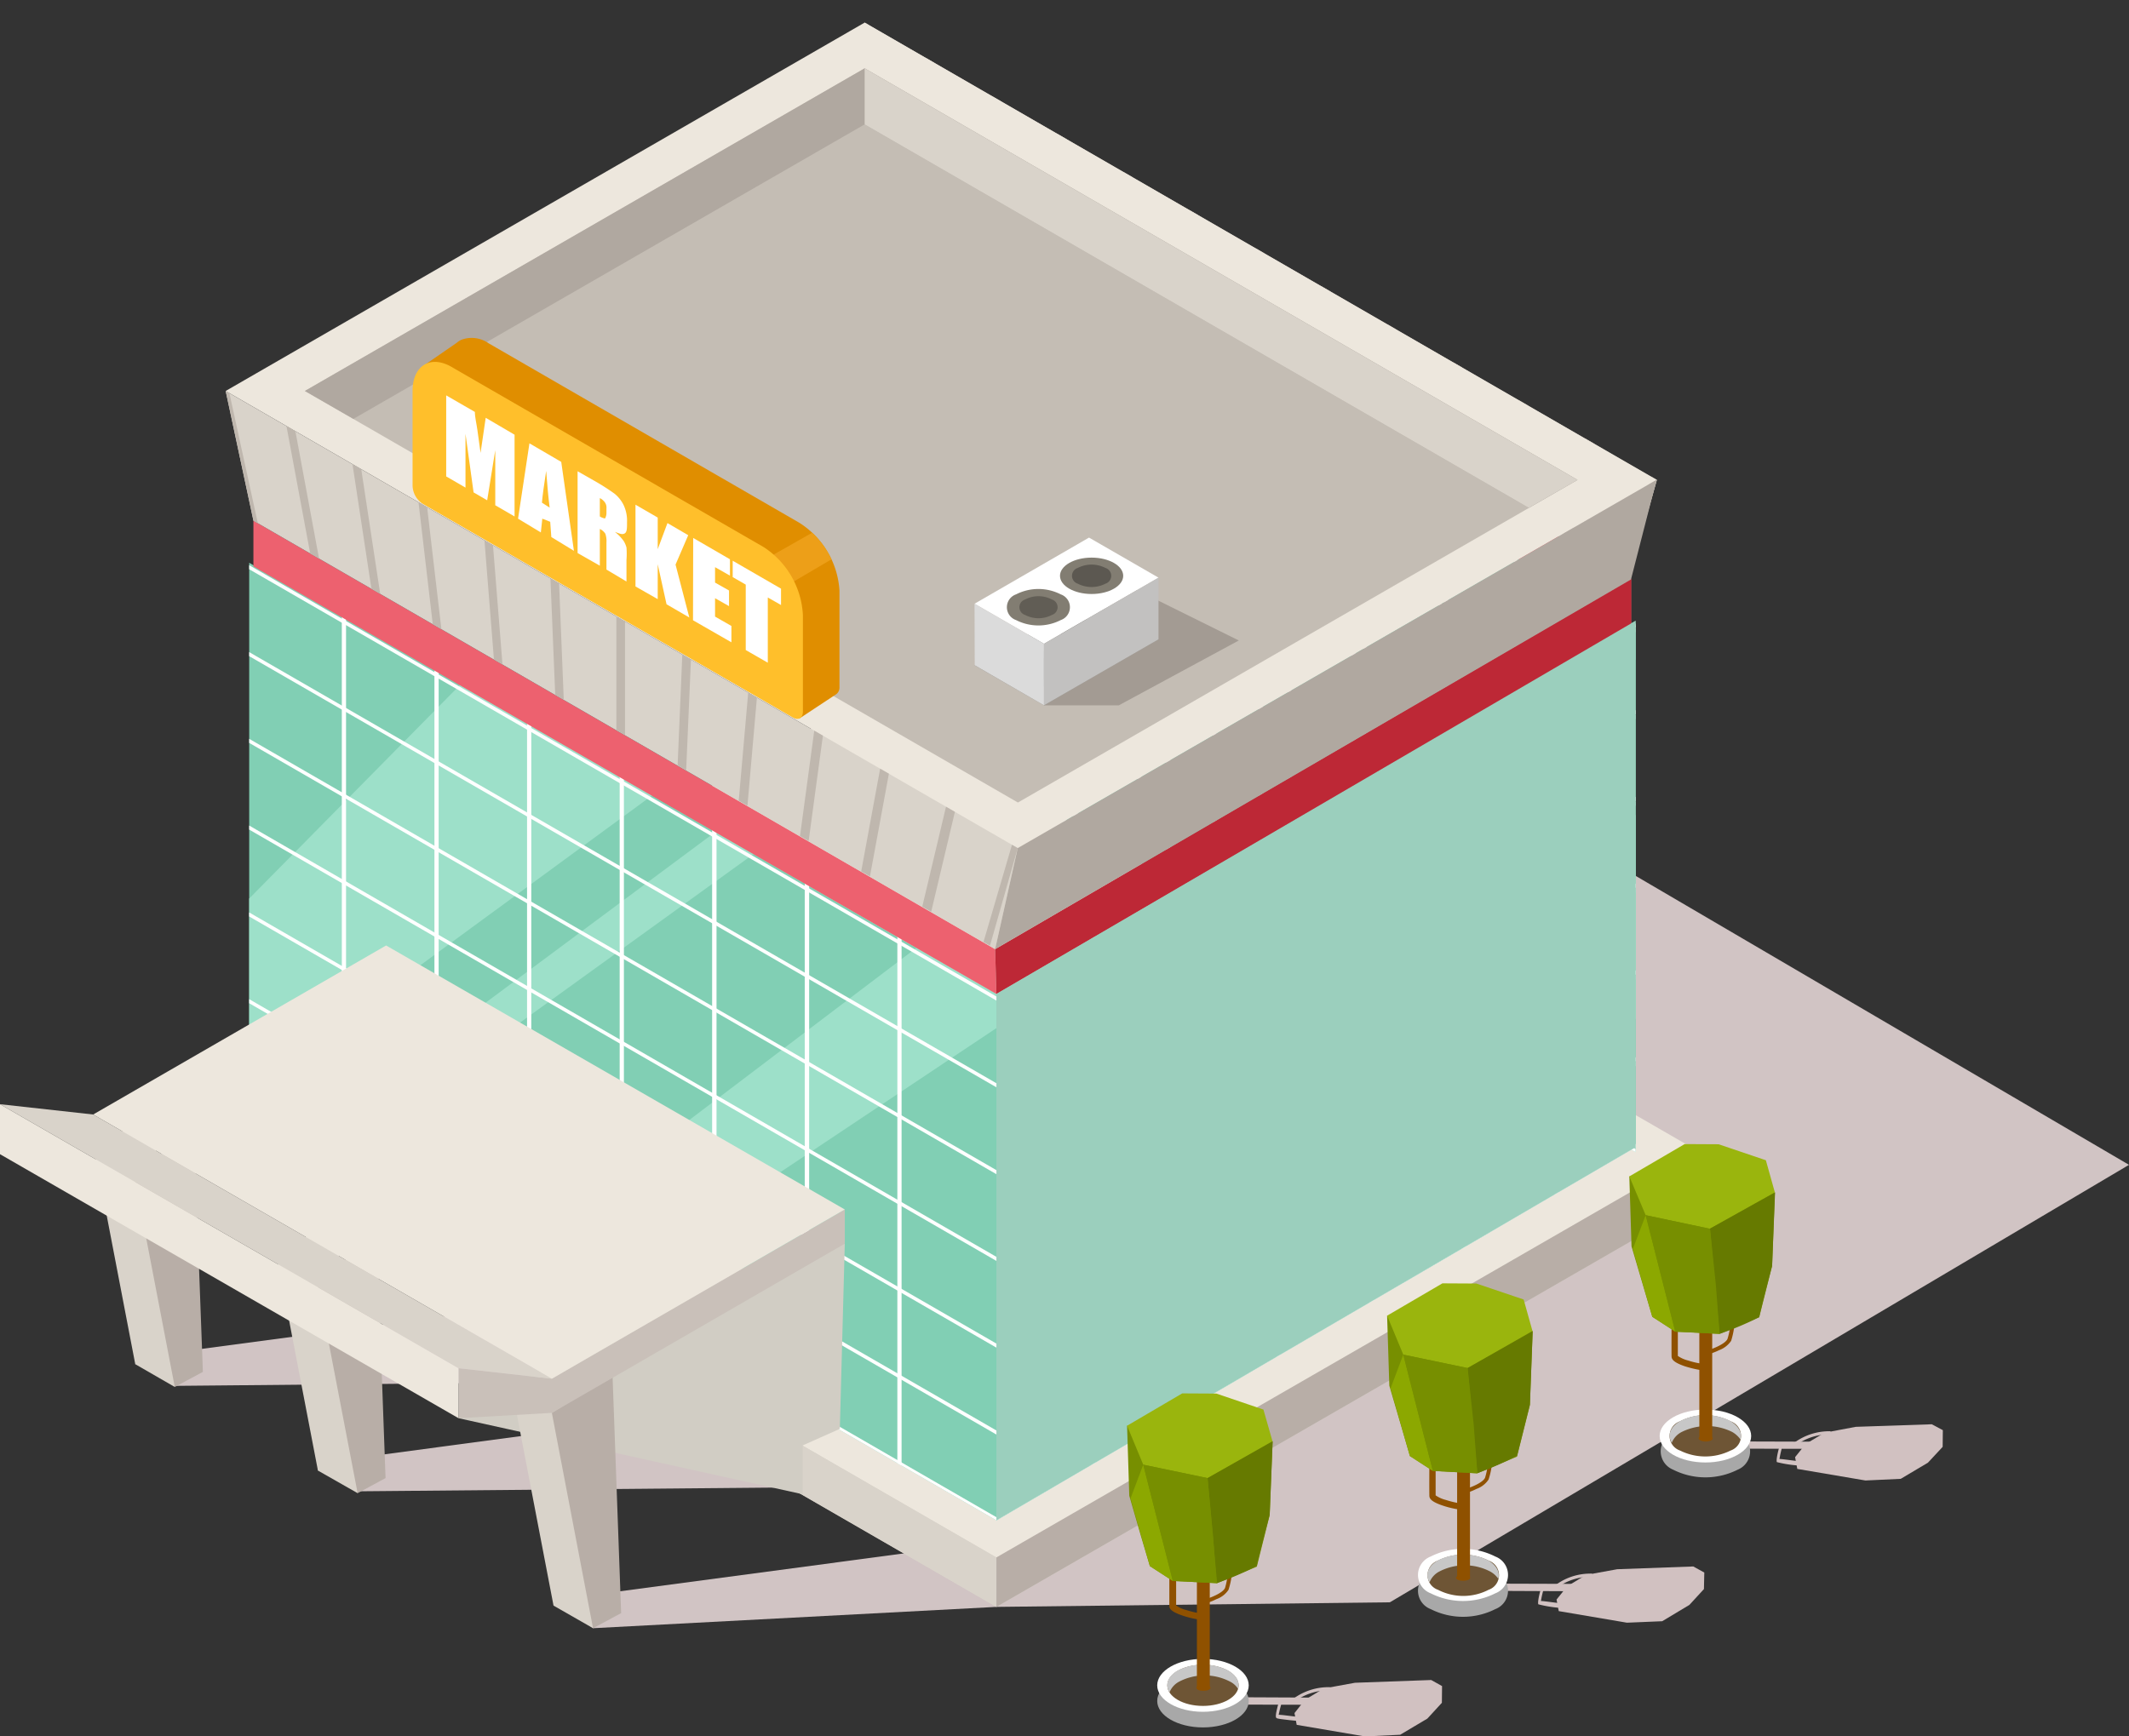 <svg xmlns="http://www.w3.org/2000/svg" xmlns:xlink="http://www.w3.org/1999/xlink" viewBox="0 0 115.85 94.51"><rect x="0" y="0" width="115.85" height="94.51" fill="#333333" stroke="none"/><defs><style>.cls-1{fill:#81cfb4;}.cls-2{fill:none;}.cls-3{fill:#e08e00;}.cls-4{fill:#d9d3ca;}.cls-5{isolation:isolate;}.cls-6{fill:#d1c1c1;}.cls-7{fill:#d1c4c4;}.cls-8{fill:#ede7dd;}.cls-9{clip-path:url(#clip-path);}.cls-10{fill:#9de0c9;}.cls-11{clip-path:url(#clip-path-2);}.cls-12{fill:#fff;}.cls-13{fill:#e05764;}.cls-14{clip-path:url(#clip-path-3);}.cls-15{fill:#bfb7ae;}.cls-16{fill:#c4bdb4;}.cls-17{clip-path:url(#clip-path-4);}.cls-18{clip-path:url(#clip-path-5);}.cls-19{fill:#ed616f;}.cls-20{clip-path:url(#clip-path-6);}.cls-21{fill:#b0a8a0;}.cls-22{clip-path:url(#clip-path-7);}.cls-23{fill:#ed9f18;}.cls-24{fill:#ffbf2b;}.cls-25{clip-path:url(#clip-path-8);}.cls-26{clip-path:url(#clip-path-9);}.cls-27{fill:#bd2836;}.cls-28{fill:#b8aea7;}.cls-29,.cls-31{mix-blend-mode:multiply;}.cls-30{fill:#9bcfbd;}.cls-31{fill:#d1cdc4;}.cls-32{fill:#c9c0b9;}.cls-33{fill:#a39b93;}.cls-34{fill:#8a8680;}.cls-35{fill:#524f48;}.cls-36{fill:#2c2a26;}.cls-37{fill:#312f2b;}.cls-38{fill:#827d72;}.cls-39{fill:#5c5851;}.cls-40{fill:#615d55;}.cls-41{fill:#dbdbdb;}.cls-42{fill:#c2c1c0;}.cls-43{fill:#a8a8a8;}.cls-44{fill:#6e5535;}.cls-45{fill:#c7c7c7;}.cls-46{fill:#8f5100;}.cls-47{fill:#778f00;}.cls-48{fill:#9ab50d;}.cls-49{fill:#667a00;}.cls-50{fill:#8ca800;}</style><clipPath id="clip-path" transform="translate(0 1.23)"><polygon class="cls-1" points="89 61.48 48.34 38 48.34 9.35 89 32.82 89 61.48"/></clipPath><clipPath id="clip-path-2" transform="translate(0 1.23)"><polygon class="cls-2" points="89 61.48 48.34 38 48.34 9.35 89 32.82 89 61.48"/></clipPath><clipPath id="clip-path-3" transform="translate(0 1.23)"><polygon class="cls-4" points="90.16 24.89 47.05 0 48.57 7.06 88.65 30.2 90.16 24.89"/></clipPath><clipPath id="clip-path-4" transform="translate(0 1.23)"><polygon class="cls-1" points="54.22 81.52 13.56 58.05 13.56 29.39 54.22 52.87 54.22 81.52"/></clipPath><clipPath id="clip-path-5" transform="translate(0 1.23)"><polygon class="cls-2" points="54.22 81.52 13.56 58.05 13.56 29.39 54.22 52.87 54.22 81.52"/></clipPath><clipPath id="clip-path-6" transform="translate(0 1.23)"><polygon class="cls-2" points="55.38 44.93 12.28 20.05 13.79 27.11 53.87 50.24 55.38 44.93"/></clipPath><clipPath id="clip-path-7" transform="translate(0 1.23)"><path class="cls-3" d="M43.49,27.22,26.58,17.45a1.59,1.59,0,0,0-1.49-.18,1.11,1.11,0,0,0-.24.16l-1.71,1.18,1.24,1.18v4.12a1.2,1.2,0,0,0,.56.95L37.29,32l6.22,5.87,2-1.32a.45.45,0,0,0,.17-.38V30.91A4.71,4.71,0,0,0,43.49,27.22Z"/></clipPath><clipPath id="clip-path-8" transform="translate(0 1.23)"><polygon class="cls-1" points="54.22 81.52 89 61.21 89 32.55 54.22 52.87 54.22 81.52"/></clipPath><clipPath id="clip-path-9" transform="translate(0 1.23)"><polygon class="cls-2" points="54.22 81.52 89 61.21 89 32.55 54.22 52.87 54.22 81.52"/></clipPath></defs><g class="cls-5"><g id="Capa_2" data-name="Capa 2"><g id="Ñëîé_2" data-name="Ñëîé 2"><polygon class="cls-6" points="65.63 92.37 72.12 92.4 71.8 92.79 65.36 92.77 65.63 92.37"/><polygon class="cls-6" points="71.01 92.52 72.03 91.9 73.73 91.59 77.88 91.44 78.47 91.77 78.46 92.68 77.67 93.54 76.19 94.42 74.27 94.51 70.56 93.88 70.44 93.24 71.01 92.52"/><path class="cls-6" d="M71.05,92.48c-1.53-.14-1.58-.18-1.6-.21s-.09-.08.15-.9l.16,0c-.08.28-.16.61-.18.73.19,0,.87.11,1.49.16Z" transform="translate(0 1.23)"/><path class="cls-6" d="M70.53,91.32l-.1-.13a3.24,3.24,0,0,1,1.94-.59v.17A3.17,3.17,0,0,0,70.53,91.32Z" transform="translate(0 1.23)"/><polygon class="cls-6" points="79.89 86.19 86.38 86.21 86.06 86.61 79.62 86.58 79.89 86.19"/><polygon class="cls-6" points="85.28 86.34 86.3 85.72 88 85.41 92.14 85.26 92.74 85.59 92.72 86.49 91.93 87.35 90.45 88.24 88.53 88.32 84.82 87.69 84.7 87.06 85.28 86.34"/><path class="cls-6" d="M85.31,86.3a6.73,6.73,0,0,1-1.6-.21s-.08-.08.15-.9l.16,0a5.28,5.28,0,0,0-.17.72c.18,0,.86.11,1.48.17Z" transform="translate(0 1.23)"/><path class="cls-6" d="M84.79,85.14l-.1-.13a3.17,3.17,0,0,1,1.94-.59v.17A3.1,3.1,0,0,0,84.79,85.14Z" transform="translate(0 1.23)"/><polygon class="cls-6" points="92.87 78.45 99.36 78.47 99.04 78.86 92.6 78.84 92.87 78.45"/><polygon class="cls-6" points="98.26 78.59 99.28 77.98 100.98 77.66 105.12 77.52 105.72 77.84 105.71 78.75 104.91 79.61 103.43 80.49 101.51 80.58 97.8 79.95 97.68 79.31 98.26 78.59"/><path class="cls-6" d="M98.29,78.55a6.65,6.65,0,0,1-1.6-.2s-.08-.08.15-.9l.16,0a5.71,5.71,0,0,0-.17.73c.18,0,.86.11,1.48.17Z" transform="translate(0 1.23)"/><path class="cls-6" d="M97.77,77.4l-.1-.13a3.21,3.21,0,0,1,1.94-.6v.17A3.07,3.07,0,0,0,97.77,77.4Z" transform="translate(0 1.23)"/><polygon class="cls-7" points="54.22 87.46 75.63 87.21 115.85 63.4 62.58 32.19 48.45 64.07 54.22 87.46"/><polygon class="cls-7" points="32.27 88.62 54.22 87.46 53.9 83.92 30.22 87.08 32.27 88.62"/><polygon class="cls-7" points="19.36 81.17 44.91 80.94 40.99 76.47 17.31 79.64 19.36 81.17"/><polygon class="cls-7" points="9.49 75.43 35.05 75.19 31.12 70.73 7.44 73.89 9.49 75.43"/><polygon class="cls-4" points="10.06 61.97 48.34 39.91 92.5 65.4 54.22 87.46 10.06 61.97"/><polygon class="cls-8" points="10.06 59.28 48.34 37.22 92.5 62.71 54.22 84.77 10.06 59.28"/><polygon class="cls-1" points="89 62.71 48.34 39.23 48.34 10.58 89 34.05 89 62.71"/><g class="cls-9"><polygon class="cls-10" points="64.65 12.33 37.5 39.84 41.93 44.01 78.28 17.37 64.65 12.33"/><polygon class="cls-10" points="80.84 19.93 44.38 47.04 45.66 48.18 82.94 21.27 80.84 19.93"/><polygon class="cls-10" points="88.88 28.34 48.69 58.81 52.65 60.15 94.7 32.1 88.88 28.34"/></g><g class="cls-11"><polygon class="cls-12" points="53.61 43.67 53.38 43.53 53.38 11.65 53.61 11.79 53.61 43.67"/><polygon class="cls-12" points="58.65 46.58 58.41 46.44 58.41 14.56 58.65 14.7 58.65 46.58"/><polygon class="cls-12" points="63.69 49.49 63.45 49.35 63.45 17.47 63.69 17.6 63.69 49.49"/><polygon class="cls-12" points="68.72 52.4 68.49 52.26 68.49 20.38 68.72 20.51 68.72 52.4"/><polygon class="cls-12" points="73.76 55.3 73.53 55.17 73.53 23.29 73.76 23.42 73.76 55.3"/><polygon class="cls-12" points="78.8 58.21 78.57 58.08 78.57 26.2 78.8 26.33 78.8 58.21"/><polygon class="cls-12" points="83.84 61.12 83.61 60.99 83.61 29.11 83.84 29.24 83.84 61.12"/><polygon class="cls-12" points="47.97 1.28 47.97 1.06 90.1 25.39 90.1 25.61 47.97 1.28"/><polygon class="cls-12" points="47.97 6 47.97 5.79 90.1 30.11 90.1 30.33 47.97 6"/><polygon class="cls-12" points="47.97 10.73 47.97 10.51 90.1 34.84 90.1 35.05 47.97 10.73"/><polygon class="cls-12" points="47.97 15.45 47.97 15.23 90.1 39.56 90.1 39.78 47.97 15.45"/><polygon class="cls-12" points="47.97 20.17 47.97 19.96 90.1 44.28 90.1 44.5 47.97 20.17"/><polygon class="cls-12" points="47.97 24.9 47.97 24.68 90.1 49.01 90.1 49.22 47.97 24.9"/><polygon class="cls-12" points="47.97 29.62 47.97 29.4 90.1 53.73 90.1 53.95 47.97 29.62"/><polygon class="cls-12" points="47.97 34.34 47.97 34.13 90.1 58.45 90.1 58.67 47.97 34.34"/><polygon class="cls-12" points="47.97 39.07 47.97 38.85 90.1 63.17 90.1 63.39 47.97 39.07"/></g><polygon class="cls-13" points="88.76 31.5 48.57 8.29 48.57 10.78 88.76 33.99 88.76 31.5"/><polygon class="cls-4" points="90.16 26.12 47.05 1.23 48.57 8.29 88.65 31.43 90.16 26.12"/><g class="cls-14"><polygon class="cls-15" points="49.45 13.32 46.54 0 46.99 0.11 49.9 13.43 49.45 13.32"/><polygon class="cls-15" points="52.59 15.12 50.17 2.08 50.62 2.22 53.05 15.26 52.59 15.12"/><polygon class="cls-15" points="55.74 16.92 53.8 4.17 54.26 4.33 56.2 17.09 55.74 16.92"/><polygon class="cls-15" points="58.88 18.73 57.43 6.25 57.89 6.44 59.34 18.91 58.88 18.73"/><polygon class="cls-15" points="62.03 20.53 61.06 8.33 61.52 8.55 62.49 20.75 62.03 20.53"/><polygon class="cls-15" points="65.17 22.33 64.69 10.41 65.15 10.66 65.64 22.57 65.17 22.33"/><polygon class="cls-15" points="68.78 24.4 68.32 24.13 68.32 12.5 68.78 12.77 68.78 24.4"/><polygon class="cls-15" points="71.93 26.23 71.46 25.94 71.95 14.58 72.41 14.88 71.93 26.23"/><polygon class="cls-15" points="75.07 28.06 74.61 27.74 75.58 16.66 76.04 16.98 75.07 28.06"/><polygon class="cls-15" points="78.22 29.89 77.76 29.55 79.21 18.75 79.67 19.09 78.22 29.89"/><polygon class="cls-15" points="81.36 31.72 80.9 31.35 82.84 20.84 83.3 21.2 81.36 31.72"/><polygon class="cls-15" points="84.5 33.54 84.05 33.16 86.48 22.92 86.93 23.31 84.5 33.54"/><polygon class="cls-15" points="87.65 35.37 87.2 34.96 90.11 25.01 90.56 25.41 87.65 35.37"/></g><polygon class="cls-8" points="47.05 1.23 12.28 21.28 55.38 46.16 90.14 26.12 47.05 1.23"/><polygon class="cls-16" points="16.59 21.28 47.05 3.72 85.84 26.12 55.39 43.68 16.59 21.28"/><polygon class="cls-1" points="54.22 82.75 13.56 59.28 13.56 30.63 54.22 54.1 54.22 82.75"/><g class="cls-17"><polygon class="cls-10" points="29.87 32.38 2.73 59.88 7.15 64.06 43.5 37.42 29.87 32.38"/><polygon class="cls-10" points="46.06 39.98 9.6 67.08 10.88 68.23 48.16 41.32 46.06 39.98"/><polygon class="cls-10" points="54.1 48.38 13.91 78.85 17.87 80.2 59.93 52.15 54.1 48.38"/></g><g class="cls-18"><polygon class="cls-12" points="18.83 63.71 18.6 63.58 18.6 31.7 18.83 31.83 18.83 63.71"/><polygon class="cls-12" points="23.87 66.62 23.64 66.49 23.64 34.61 23.87 34.74 23.87 66.62"/><polygon class="cls-12" points="28.91 69.53 28.68 69.4 28.68 37.52 28.91 37.65 28.91 69.53"/><polygon class="cls-12" points="33.95 72.44 33.72 72.31 33.72 40.42 33.95 40.56 33.95 72.44"/><polygon class="cls-12" points="38.99 75.35 38.75 75.22 38.75 43.33 38.99 43.47 38.99 75.35"/><polygon class="cls-12" points="44.03 78.26 43.79 78.12 43.79 46.24 44.03 46.38 44.03 78.26"/><polygon class="cls-12" points="49.06 81.17 48.83 81.03 48.83 49.15 49.06 49.28 49.06 81.17"/><polygon class="cls-12" points="13.19 21.33 13.19 21.11 55.33 45.44 55.33 45.65 13.19 21.33"/><polygon class="cls-12" points="13.19 26.05 13.19 25.83 55.33 50.16 55.33 50.38 13.19 26.05"/><polygon class="cls-12" points="13.19 30.77 13.19 30.55 55.33 54.88 55.33 55.1 13.19 30.77"/><polygon class="cls-12" points="13.19 35.5 13.19 35.28 55.33 59.6 55.33 59.82 13.19 35.5"/><polygon class="cls-12" points="13.19 40.22 13.19 40 55.33 64.33 55.33 64.55 13.19 40.22"/><polygon class="cls-12" points="13.19 44.94 13.19 44.72 55.33 69.05 55.33 69.27 13.19 44.94"/><polygon class="cls-12" points="13.19 49.67 13.19 49.45 55.33 73.77 55.33 73.99 13.19 49.67"/><polygon class="cls-12" points="13.19 54.39 13.19 54.17 55.33 78.5 55.33 78.72 13.19 54.39"/><polygon class="cls-12" points="13.19 59.11 13.19 58.89 55.33 83.22 55.33 83.44 13.19 59.11"/></g><polygon class="cls-19" points="54.15 51.66 13.79 28.34 13.79 30.83 54.22 54.1 54.15 51.66"/><polygon class="cls-4" points="55.38 46.16 12.28 21.28 13.79 28.34 54.15 51.66 55.38 46.16"/><g class="cls-20"><polygon class="cls-15" points="14.68 33.36 11.76 20.05 12.21 20.15 15.12 33.47 14.68 33.36"/><polygon class="cls-15" points="17.82 35.17 15.39 22.13 15.85 22.26 18.27 35.3 17.82 35.17"/><polygon class="cls-15" points="20.96 36.97 19.02 24.21 19.48 24.37 21.42 37.13 20.96 36.97"/><polygon class="cls-15" points="24.11 38.77 22.65 26.29 23.11 26.48 24.57 38.96 24.11 38.77"/><polygon class="cls-15" points="27.25 40.57 26.28 28.38 26.74 28.59 27.71 40.79 27.25 40.57"/><polygon class="cls-15" points="30.4 42.38 29.91 30.46 30.38 30.7 30.86 42.62 30.4 42.38"/><polygon class="cls-15" points="34.01 44.45 33.54 44.18 33.54 32.54 34.01 32.81 34.01 44.45"/><polygon class="cls-15" points="37.15 46.28 36.69 45.98 37.17 34.63 37.64 34.92 37.15 46.28"/><polygon class="cls-15" points="40.3 48.11 39.83 47.79 40.8 36.71 41.27 37.03 40.3 48.11"/><polygon class="cls-15" points="43.44 49.93 42.98 49.59 44.44 38.79 44.9 39.14 43.44 49.93"/><polygon class="cls-15" points="46.59 51.76 46.13 51.4 48.07 40.88 48.53 41.24 46.59 51.76"/><polygon class="cls-15" points="49.73 53.59 49.27 53.2 51.7 42.97 52.16 43.35 49.73 53.59"/><polygon class="cls-15" points="52.87 55.41 52.42 55.01 55.34 45.05 55.78 45.46 52.87 55.41"/></g><polygon class="cls-21" points="47.05 6.77 83.19 27.64 85.84 26.12 47.05 3.72 16.59 21.28 19.23 22.8 47.05 6.77"/><path class="cls-3" d="M43.49,27.22,26.58,17.45a1.59,1.59,0,0,0-1.49-.18,1.11,1.11,0,0,0-.24.16l-1.71,1.18,1.24,1.18v4.12a1.2,1.2,0,0,0,.56.95L37.29,32l6.22,5.87,2-1.32a.45.45,0,0,0,.17-.38V30.91A4.71,4.71,0,0,0,43.49,27.22Z" transform="translate(0 1.23)"/><g class="cls-22"><polygon class="cls-23" points="40.82 30.91 49.12 26.2 50.16 27.55 39.54 33.8 40.82 30.91"/></g><path class="cls-24" d="M43.14,37.82,23,26.19a1.22,1.22,0,0,1-.55-1V20.05c0-1.4,1-2,2.19-1.27l16.92,9.77a4.7,4.7,0,0,1,2.13,3.69V37.5C43.69,37.85,43.44,38,43.14,37.82Z" transform="translate(0 1.23)"/><path class="cls-12" d="M28,22.43v4.45l-1.05-.61v-3L26.51,26l-.74-.43-.44-3.19v2.93l-1.05-.61V20.29l1.56.9c0,.29.09.63.14,1l.17,1.23.28-1.91Z" transform="translate(0 1.23)"/><path class="cls-12" d="M30.54,23.91l.69,4.84L30,28l-.06-.83L29.51,27l-.08.75L28.19,27l.62-4.1Zm-.63,2.49c-.07-.54-.13-1.2-.19-2-.12.78-.2,1.35-.23,1.73Z" transform="translate(0 1.23)"/><path class="cls-12" d="M31.43,24.42l.86.49a11.94,11.94,0,0,1,1.15.73,1.86,1.86,0,0,1,.49.61,2,2,0,0,1,.19.94c0,.34,0,.55-.14.62s-.26,0-.52-.09a2.38,2.38,0,0,1,.48.5,1.34,1.34,0,0,1,.15.35,4.43,4.43,0,0,1,0,.68v1.17L33,29.77V28.3a1.25,1.25,0,0,0-.06-.48.73.73,0,0,0-.3-.26v2l-1.21-.69Zm1.21,1.46v1a.8.8,0,0,0,.28.11s.08-.11.08-.3v-.25a.49.49,0,0,0-.08-.32A.76.76,0,0,0,32.64,25.88Z" transform="translate(0 1.23)"/><path class="cls-12" d="M37.45,27.9l-.69,1.6.75,2.88-1.24-.72-.48-2.18v1.9l-1.21-.69V26.24l1.21.7v1.72l.53-1.42Z" transform="translate(0 1.23)"/><path class="cls-12" d="M37.72,28.05l2,1.16v.89l-.81-.46v.84l.76.43v.85l-.76-.43v1l.89.51v.89l-2.09-1.2Z" transform="translate(0 1.23)"/><path class="cls-12" d="M42.5,30.81v.89l-.72-.41v3.55l-1.2-.69V30.59l-.71-.41v-.89Z" transform="translate(0 1.23)"/><polygon class="cls-1" points="54.22 82.75 89 62.44 89 33.79 54.22 54.1 54.22 82.75"/><g class="cls-25"><polygon class="cls-10" points="72.89 37.52 53.52 82.55 55.13 85.15 81.32 34.23 72.89 37.52"/><polygon class="cls-10" points="84.65 35.64 62.04 85.33 62.84 85.06 87.1 36.1 84.65 35.64"/><polygon class="cls-10" points="89.38 43.57 69.44 83.74 67.73 86.66 96.19 44.88 89.38 43.57"/></g><g class="cls-26"><polygon class="cls-12" points="89.61 63.71 89.84 63.58 89.84 31.7 89.61 31.83 89.61 63.71"/><polygon class="cls-12" points="84.57 66.62 84.8 66.49 84.8 34.61 84.57 34.74 84.57 66.62"/><polygon class="cls-12" points="79.53 69.53 79.77 69.4 79.76 37.52 79.53 37.65 79.53 69.53"/><polygon class="cls-12" points="74.49 72.44 74.73 72.31 74.73 40.42 74.49 40.56 74.49 72.44"/><polygon class="cls-12" points="69.45 75.35 69.69 75.22 69.69 43.33 69.45 43.47 69.45 75.35"/><polygon class="cls-12" points="64.42 78.26 64.65 78.12 64.65 46.24 64.42 46.38 64.42 78.26"/><polygon class="cls-12" points="59.38 81.17 59.61 81.03 59.61 49.15 59.38 49.28 59.38 81.17"/><polygon class="cls-12" points="95.25 21.33 95.25 21.11 53.11 45.44 53.11 45.65 95.25 21.33"/><polygon class="cls-12" points="89.36 29.21 89.36 28.99 47.23 53.32 47.23 53.54 89.36 29.21"/><polygon class="cls-12" points="89.36 33.93 89.36 33.72 53.11 54.88 53.11 55.1 89.36 33.93"/><polygon class="cls-12" points="89.36 38.66 89.36 38.44 53.11 59.6 53.11 59.82 89.36 38.66"/><polygon class="cls-12" points="89.36 43.38 89.36 43.16 53.11 64.33 53.11 64.55 89.36 43.38"/><polygon class="cls-12" points="89.36 48.1 89.36 47.88 53.11 69.05 53.11 69.27 89.36 48.1"/><polygon class="cls-12" points="89.36 52.83 89.36 52.61 53.12 73.77 53.12 73.99 89.36 52.83"/><polygon class="cls-12" points="89.36 57.55 89.36 57.33 53.12 78.5 53.12 78.72 89.36 57.55"/><polygon class="cls-12" points="89.36 62.27 89.36 62.05 53.12 83.22 53.12 83.44 89.36 62.27"/></g><polygon class="cls-27" points="54.15 51.66 88.76 31.5 88.76 33.99 54.22 54.1 54.15 51.66"/><polygon class="cls-4" points="10.06 59.28 10.06 61.97 54.22 87.46 54.22 84.77 10.06 59.28"/><polygon class="cls-28" points="92.5 62.71 92.5 65.4 54.22 87.46 54.22 84.77 92.5 62.71"/><g class="cls-29"><polygon class="cls-30" points="54.22 82.75 89 62.44 89 33.79 54.22 54.1 54.22 82.75"/></g><polygon class="cls-21" points="55.38 46.16 90.14 26.12 88.75 31.54 54.15 51.66 55.38 46.16"/><polygon class="cls-4" points="47.05 3.72 47.05 6.77 83.19 27.64 85.84 26.12 47.05 3.72"/><polygon class="cls-4" points="7.36 74.25 9.51 75.49 9.56 72.09 8.38 71.08 7.36 74.25"/><polygon class="cls-4" points="5.11 62.53 7.36 74.25 8.88 73.44 8.41 60.47 5.11 62.53"/><polygon class="cls-28" points="7.26 63.77 9.51 75.49 11.04 74.67 10.56 61.7 7.26 63.77"/><polygon class="cls-4" points="17.3 80.04 19.46 81.27 19.51 77.88 18.32 76.86 17.3 80.04"/><polygon class="cls-4" points="15.05 68.32 17.3 80.04 18.83 79.22 18.36 66.25 15.05 68.32"/><polygon class="cls-28" points="17.21 69.55 19.46 81.27 20.98 80.45 20.51 67.48 17.21 69.55"/><polygon class="cls-4" points="30.12 87.39 32.27 88.62 32.33 85.22 31.14 84.21 30.12 87.39"/><polygon class="cls-1" points="38.72 73.78 36.96 74.79 36.96 77.54 32.86 75.15 34.48 73.35 38.18 72.78 38.72 73.78"/><polygon class="cls-31" points="24.95 77.19 43.68 81.33 43.68 78.67 45.7 77.77 45.97 67.69 36.17 70.08 24.95 77.19"/><polygon class="cls-4" points="27.87 75.66 30.12 87.39 31.65 86.57 31.18 73.6 27.87 75.66"/><polygon class="cls-28" points="30.03 76.9 32.27 88.62 33.8 87.8 33.33 74.83 30.03 76.9"/><polygon class="cls-32" points="45.97 67.69 30.03 76.9 30.03 75.04 45.97 65.83 45.97 67.69"/><polygon class="cls-32" points="30.94 75.02 30.03 75.04 24.95 74.47 24.95 77.19 30.03 76.9 30.94 75.02"/><polygon class="cls-4" points="0 60.1 24.95 74.47 30.03 75.04 5.07 60.66 0 60.1"/><polygon class="cls-8" points="0 60.1 0 62.82 24.95 77.19 24.95 74.47 0 60.1"/><polygon class="cls-8" points="30.03 75.04 45.97 65.83 21.01 51.46 5.07 60.66 30.03 75.04"/><polygon class="cls-33" points="56.81 38.39 60.88 38.39 67.41 34.86 60.2 31.29 56.81 38.39"/><polygon class="cls-34" points="63.04 34.8 56.81 38.39 53.03 36.21 59.26 32.61 63.04 34.8"/><ellipse class="cls-35" cx="59.4" cy="34.69" rx="1.72" ry="0.99"/><path class="cls-35" d="M57.72,34.47a.74.74,0,0,1,0,1.4,2.67,2.67,0,0,1-2.43,0,.74.74,0,0,1,0-1.4A2.73,2.73,0,0,1,57.72,34.47Z" transform="translate(0 1.23)"/><path class="cls-36" d="M60.15,33a.45.45,0,0,1,0,.86,1.65,1.65,0,0,1-1.5,0,.45.45,0,0,1,0-.86A1.65,1.65,0,0,1,60.15,33Z" transform="translate(0 1.23)"/><path class="cls-37" d="M57.24,34.75a.45.45,0,0,1,0,.85,1.63,1.63,0,0,1-1.46,0c-.41-.24-.41-.62,0-.85A1.63,1.63,0,0,1,57.24,34.75Z" transform="translate(0 1.23)"/><polygon class="cls-12" points="63.04 31.44 56.81 35.04 53.03 32.86 59.26 29.26 63.04 31.44"/><ellipse class="cls-38" cx="59.4" cy="31.34" rx="1.72" ry="0.99"/><path class="cls-38" d="M57.72,31.12a.74.74,0,0,1,0,1.4,2.67,2.67,0,0,1-2.43,0,.74.74,0,0,1,0-1.4A2.67,2.67,0,0,1,57.72,31.12Z" transform="translate(0 1.23)"/><path class="cls-39" d="M60.15,29.68a.45.45,0,0,1,0,.86,1.65,1.65,0,0,1-1.5,0,.45.45,0,0,1,0-.86A1.65,1.65,0,0,1,60.15,29.68Z" transform="translate(0 1.23)"/><path class="cls-40" d="M57.24,31.4a.44.44,0,0,1,0,.84,1.57,1.57,0,0,1-1.46,0,.44.44,0,0,1,0-.84A1.57,1.57,0,0,1,57.24,31.4Z" transform="translate(0 1.23)"/><polygon class="cls-41" points="53.03 32.86 53.04 36.21 56.81 38.39 56.81 35.04 53.03 32.86"/><polygon class="cls-42" points="63.04 31.44 63.04 34.8 56.81 38.39 56.81 35.04 63.04 31.44"/><ellipse class="cls-43" cx="65.46" cy="92.58" rx="2.49" ry="1.44"/><ellipse class="cls-12" cx="65.46" cy="91.73" rx="2.49" ry="1.44"/><ellipse class="cls-44" cx="65.46" cy="91.73" rx="1.94" ry="1.12"/><path class="cls-45" d="M64.18,90.29a3,3,0,0,1,2.74,0,1.12,1.12,0,0,1,.45.4c.11-.35-.07-.72-.54-1a3.07,3.07,0,0,0-2.74,0c-.56.32-.71.79-.45,1.19A1.13,1.13,0,0,1,64.18,90.29Z" transform="translate(0 1.23)"/><path class="cls-46" d="M65.34,86.93a4.91,4.91,0,0,1-1-.23c-.62-.21-.71-.38-.71-.51s0-2.15,0-2.23H64c0,.67,0,1.94,0,2.19a1.49,1.49,0,0,0,.55.25,5,5,0,0,0,.89.2Z" transform="translate(0 1.23)"/><path class="cls-46" d="M65.73,86l-.07-.21c.24-.07.88-.32,1-.59a4.23,4.23,0,0,0,.17-1.3h.23a4.43,4.43,0,0,1-.21,1.4,1.32,1.32,0,0,1-.66.51A3.25,3.25,0,0,1,65.73,86Zm0-.1,0-.11Z" transform="translate(0 1.23)"/><rect class="cls-46" x="65.13" y="84.93" width="0.7" height="6.93"/><polygon class="cls-47" points="61.33 77.6 61.45 81.41 62.1 83.66 62.57 85.24 63.82 86.05 66.23 86.17 68.39 85.27 69.09 82.47 69.25 78.47 61.33 77.6"/><polygon class="cls-48" points="61.33 77.6 62.21 79.72 65.71 80.45 69.25 78.47 68.75 76.72 66.19 75.85 64.33 75.84 61.33 77.6"/><path class="cls-49" d="M65.71,79.22,66,82.28l.2,2.66A16.94,16.94,0,0,0,68.39,84c0-.12.7-2.79.7-2.79l.16-4Z" transform="translate(0 1.23)"/><polygon class="cls-50" points="62.21 79.72 61.52 81.55 62.57 85.24 63.82 86.05 62.21 79.72"/><polygon class="cls-47" points="62.21 79.72 65.71 80.45 66.23 86.17 63.82 86.05 62.21 79.72"/><path class="cls-46" d="M65.87,90.63c0,.1-.17.17-.39.17s-.38-.07-.38-.17.17-.16.38-.16S65.87,90.54,65.87,90.63Z" transform="translate(0 1.23)"/><path class="cls-43" d="M81.37,84.35a1.07,1.07,0,0,1,0,2,3.9,3.9,0,0,1-3.52,0,1.07,1.07,0,0,1,0-2A3.9,3.9,0,0,1,81.37,84.35Z" transform="translate(0 1.23)"/><path class="cls-12" d="M81.37,83.49a1.07,1.07,0,0,1,0,2,3.9,3.9,0,0,1-3.52,0,1.07,1.07,0,0,1,0-2A3.9,3.9,0,0,1,81.37,83.49Z" transform="translate(0 1.23)"/><path class="cls-44" d="M81,83.71a.84.84,0,0,1,0,1.59,3,3,0,0,1-2.75,0,.84.84,0,0,1,0-1.59A3.09,3.09,0,0,1,81,83.71Z" transform="translate(0 1.23)"/><path class="cls-45" d="M78.33,84.3a3,3,0,0,1,2.75,0,1.27,1.27,0,0,1,.45.4c.1-.35-.08-.72-.54-1a3.09,3.09,0,0,0-2.75,0c-.55.32-.7.79-.45,1.19A1.13,1.13,0,0,1,78.33,84.3Z" transform="translate(0 1.23)"/><path class="cls-46" d="M79.49,80.94a4.91,4.91,0,0,1-1-.23c-.62-.21-.7-.38-.71-.51s0-2.15,0-2.23h.34c0,.67,0,1.94,0,2.19a1.72,1.72,0,0,0,.56.25,4.93,4.93,0,0,0,.88.2Z" transform="translate(0 1.23)"/><path class="cls-46" d="M79.88,80l-.07-.21c.24-.07.88-.32,1-.59a4.25,4.25,0,0,0,.18-1.3h.22a4.15,4.15,0,0,1-.21,1.4,1.32,1.32,0,0,1-.66.51A3.25,3.25,0,0,1,79.88,80Zm0-.1,0-.11Z" transform="translate(0 1.23)"/><rect class="cls-46" x="79.29" y="78.94" width="0.7" height="6.93"/><polygon class="cls-47" points="75.48 71.61 75.6 75.42 76.26 77.67 76.72 79.25 77.97 80.06 80.39 80.19 82.55 79.28 83.25 76.48 83.4 72.48 75.48 71.61"/><polygon class="cls-48" points="75.48 71.61 76.36 73.73 79.86 74.46 83.4 72.48 82.91 70.73 80.34 69.86 78.49 69.85 75.48 71.61"/><path class="cls-49" d="M79.86,73.23l.33,3.06.2,2.66A17.57,17.57,0,0,0,82.55,78l.7-2.79.15-4Z" transform="translate(0 1.23)"/><polygon class="cls-50" points="76.36 73.73 75.67 75.56 76.72 79.25 77.97 80.06 76.36 73.73"/><polygon class="cls-47" points="76.36 73.73 79.86 74.46 80.39 80.19 77.97 80.06 76.36 73.73"/><path class="cls-46" d="M80,84.65c0,.09-.17.16-.38.16s-.39-.07-.39-.16.17-.17.39-.17S80,84.55,80,84.65Z" transform="translate(0 1.23)"/><path class="cls-43" d="M94.56,76.76a1.08,1.08,0,0,1,0,2,3.9,3.9,0,0,1-3.52,0,1.08,1.08,0,0,1,0-2A3.9,3.9,0,0,1,94.56,76.76Z" transform="translate(0 1.23)"/><ellipse class="cls-12" cx="92.8" cy="78.16" rx="2.49" ry="1.44"/><path class="cls-44" d="M94.17,76.13a.84.84,0,0,1,0,1.59,3.09,3.09,0,0,1-2.75,0,.84.84,0,0,1,0-1.59A3,3,0,0,1,94.17,76.13Z" transform="translate(0 1.23)"/><path class="cls-45" d="M91.51,76.71a3.09,3.09,0,0,1,2.75,0,1.39,1.39,0,0,1,.45.41c.1-.35-.08-.72-.54-1a3,3,0,0,0-2.75,0c-.55.32-.7.79-.45,1.18A1.13,1.13,0,0,1,91.51,76.71Z" transform="translate(0 1.23)"/><path class="cls-46" d="M92.67,73.36a6,6,0,0,1-1-.23c-.61-.21-.7-.38-.71-.51s0-2.15,0-2.24h.34c0,.66,0,1.94,0,2.19a1.72,1.72,0,0,0,.56.25,4.2,4.2,0,0,0,.89.19Z" transform="translate(0 1.23)"/><path class="cls-46" d="M93.06,72.45,93,72.24c.23-.07.87-.32,1-.59a4,4,0,0,0,.18-1.31h.22a4.36,4.36,0,0,1-.2,1.41,1.37,1.37,0,0,1-.66.51A3.14,3.14,0,0,1,93.06,72.45Zm0-.1,0-.11Z" transform="translate(0 1.23)"/><rect class="cls-46" x="92.47" y="71.35" width="0.7" height="6.93"/><polygon class="cls-47" points="88.66 64.03 88.78 67.84 89.44 70.08 89.91 71.67 91.16 72.48 93.57 72.6 95.73 71.69 96.43 68.9 96.58 64.9 88.66 64.03"/><polygon class="cls-48" points="88.66 64.03 89.55 66.14 93.05 66.88 96.58 64.9 96.09 63.15 93.52 62.28 91.67 62.27 88.66 64.03"/><path class="cls-49" d="M93.05,65.64l.32,3.07.2,2.66a17.57,17.57,0,0,0,2.16-.91c0-.13.7-2.79.7-2.79l.16-4Z" transform="translate(0 1.23)"/><polygon class="cls-50" points="89.55 66.14 88.85 67.98 89.91 71.67 91.16 72.48 89.55 66.14"/><polygon class="cls-47" points="89.55 66.14 93.05 66.88 93.57 72.6 91.16 72.48 89.55 66.14"/><path class="cls-46" d="M93.2,77.06c0,.09-.17.17-.38.17s-.39-.08-.39-.17.18-.16.39-.16S93.2,77,93.2,77.06Z" transform="translate(0 1.23)"/></g></g></g></svg>